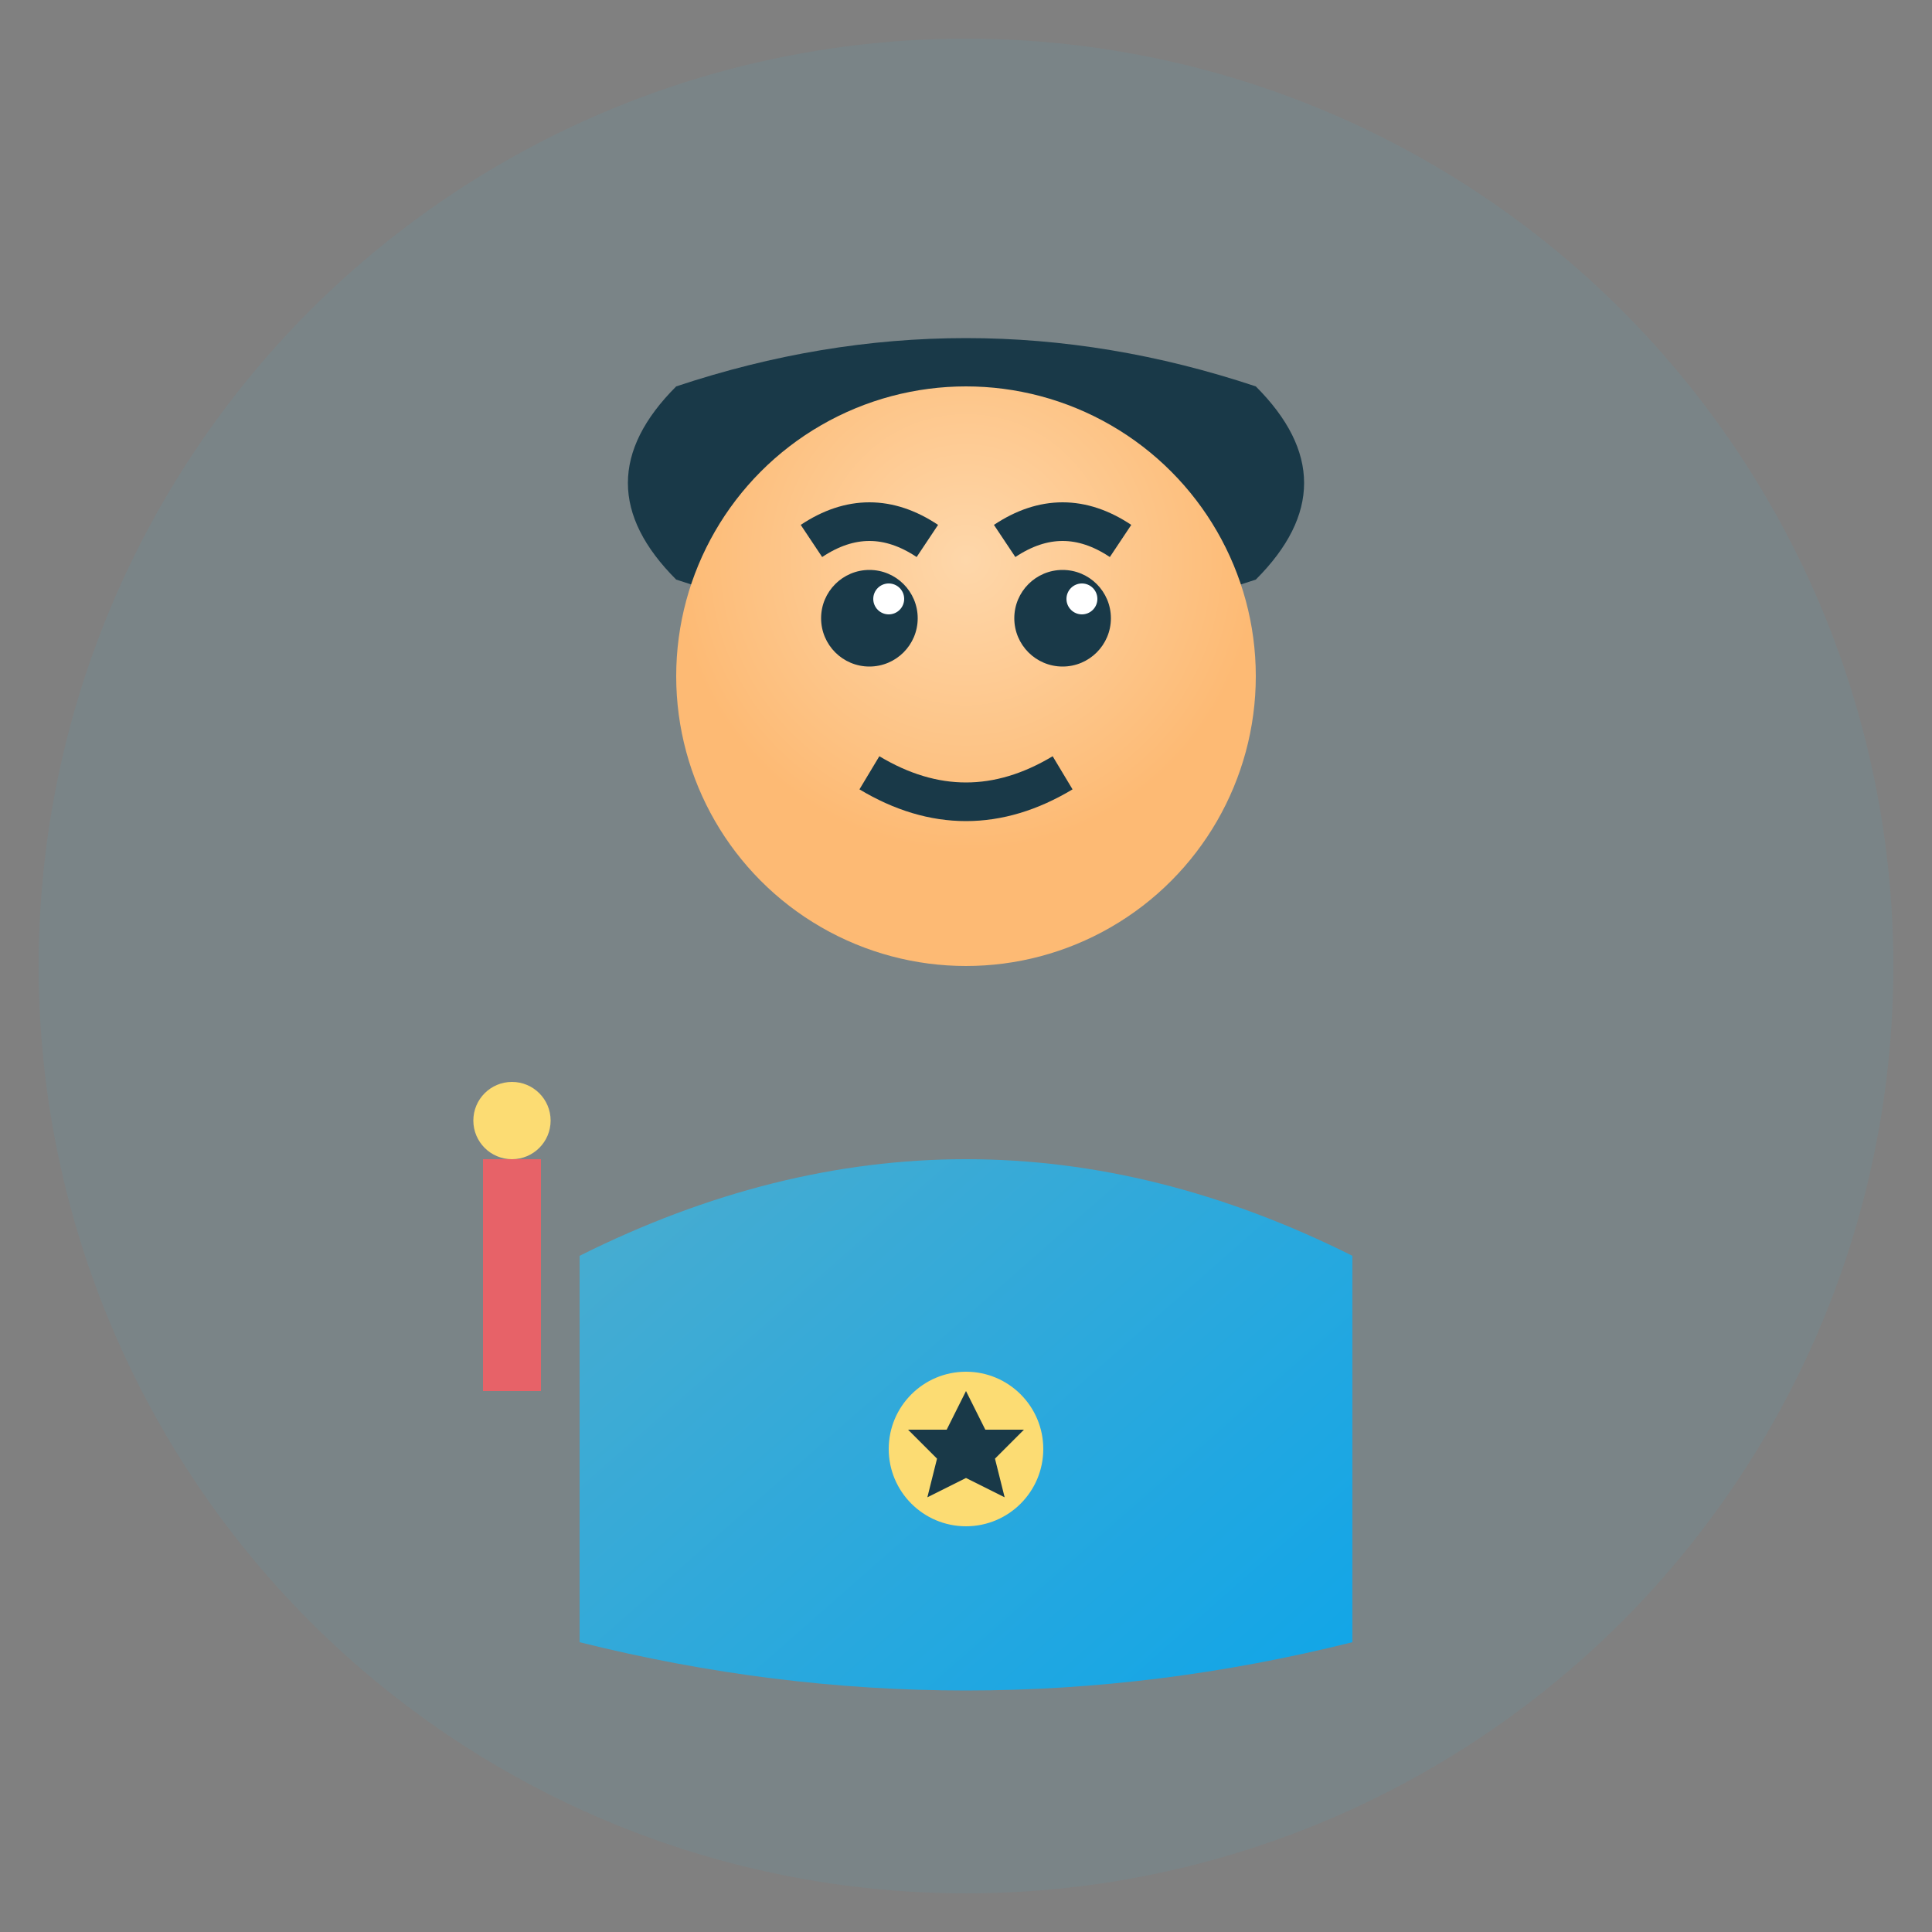 <svg width="100" height="100" viewBox="0 0 100 100" xmlns="http://www.w3.org/2000/svg">
  <rect x="0" y="0" width="100" height="100" fill="#808080" stroke="none"/>
  <defs>
    <radialGradient id="skinGradientW2" cx="0.5" cy="0.3">
      <stop offset="0%" stop-color="#FED7AA"/>
      <stop offset="100%" stop-color="#FDBA74"/>
    </radialGradient>
    <linearGradient id="uniformGradient2" x1="0%" y1="0%" x2="100%" y2="100%">
      <stop offset="0%" stop-color="#4FADCD"/>
      <stop offset="100%" stop-color="#0EA5E9"/>
    </linearGradient>
  </defs>
  
  <!-- Fond professionnel -->
  <circle cx="50" cy="50" r="48" fill="#4FADCD" opacity="0.1"/>
  
  <!-- Chapeau professionnel -->
  <path d="M35 20 Q50 15 65 20 Q70 25 65 30 Q50 35 35 30 Q30 25 35 20 Z" fill="#193948"/>
  
  <!-- Visage -->
  <circle cx="50" cy="35" r="15" fill="url(#skinGradientW2)"/>
  
  <!-- Uniforme bleu -->
  <path d="M30 65 Q50 55 70 65 L70 85 Q50 90 30 85 Z" fill="url(#uniformGradient2)"/>
  
  <!-- Yeux avec reflets -->
  <circle cx="45" cy="32" r="2.5" fill="#193948"/>
  <circle cx="55" cy="32" r="2.5" fill="#193948"/>
  <circle cx="46" cy="31" r="0.8" fill="#FFFFFF"/>
  <circle cx="56" cy="31" r="0.8" fill="#FFFFFF"/>
  
  <!-- Sourcils -->
  <path d="M42 28 Q45 26 48 28" stroke="#193948" stroke-width="2" fill="none"/>
  <path d="M52 28 Q55 26 58 28" stroke="#193948" stroke-width="2" fill="none"/>
  
  <!-- Sourire professionnel -->
  <path d="M45 40 Q50 43 55 40" stroke="#193948" stroke-width="2" fill="none"/>
  
  <!-- Badge avec étoile -->
  <circle cx="50" cy="75" r="4" fill="#FCDC73"/>
  <path d="M50 72 L51 74 L53 74 L51.5 75.5 L52 77.5 L50 76.5 L48 77.5 L48.5 75.5 L47 74 L49 74 Z" fill="#193948"/>
  
  <!-- Équipement -->
  <rect x="25" y="60" width="3" height="12" fill="#E76268"/>
  <circle cx="26.5" cy="58" r="2" fill="#FCDC73"/>
</svg>
